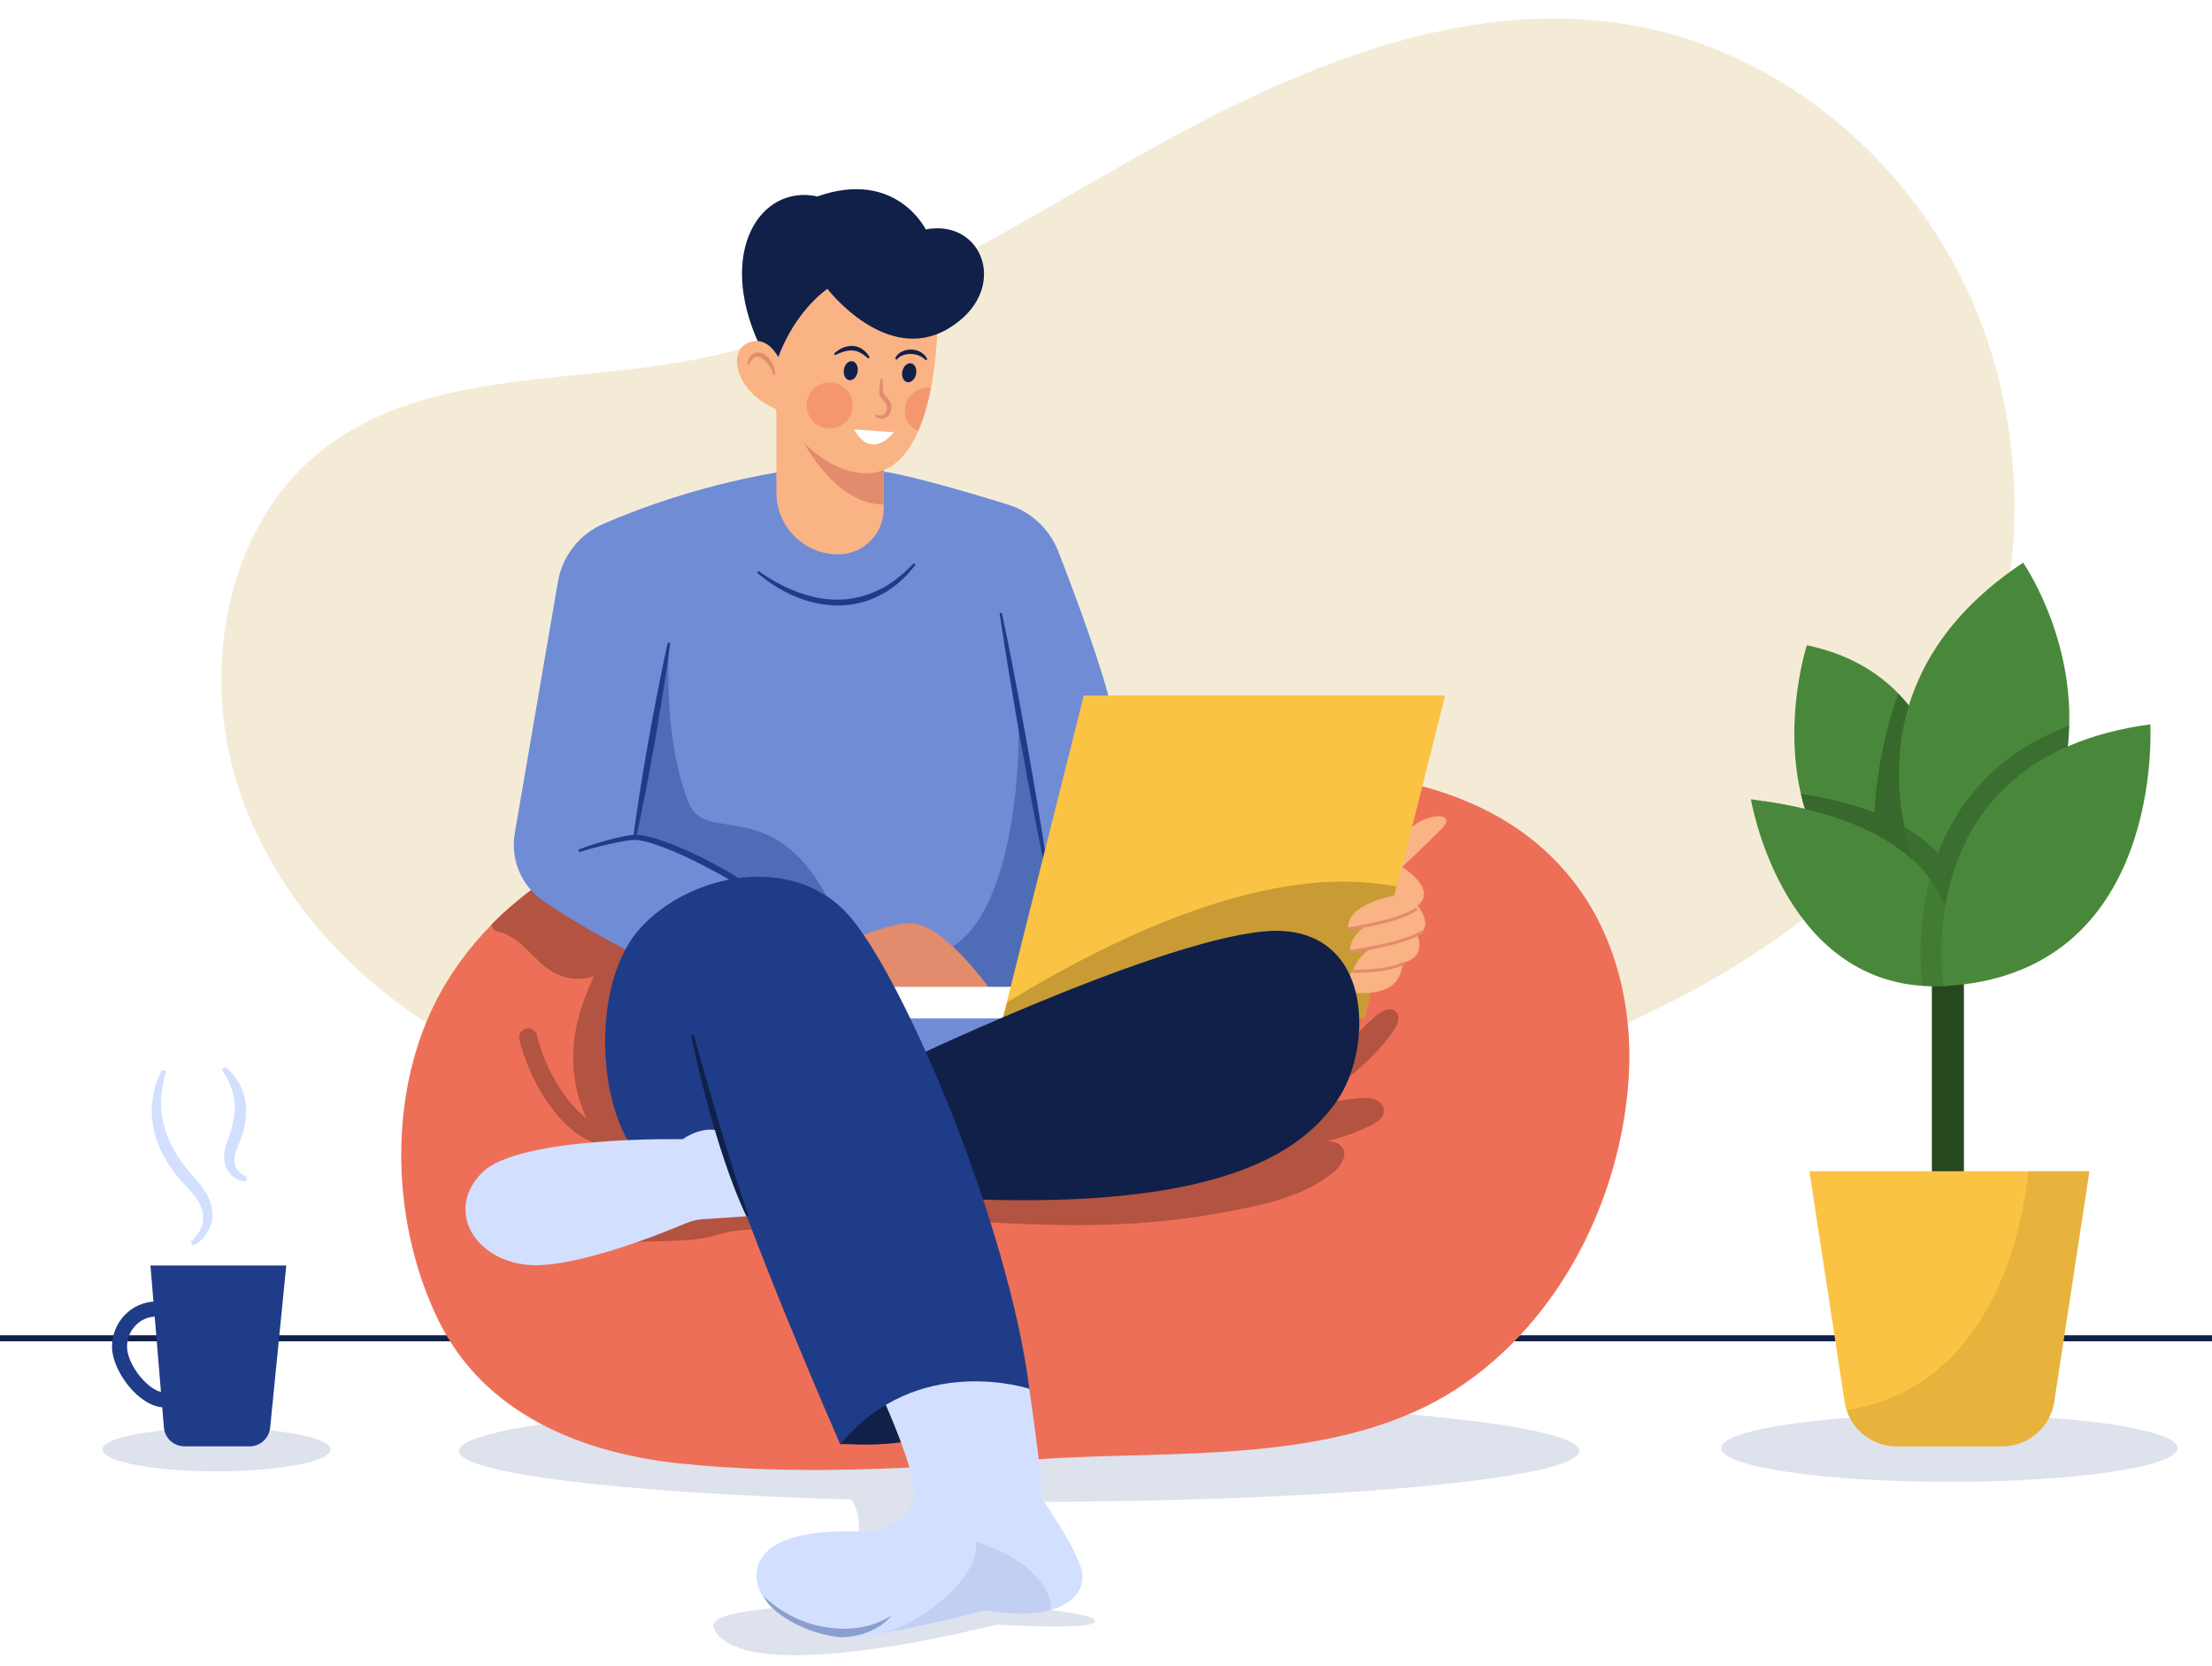 <?xml version="1.0" encoding="utf-8"?>
<!-- Generator: Adobe Illustrator 22.0.1, SVG Export Plug-In . SVG Version: 6.00 Build 0)  -->
<svg version="1.1" id="Layer_1" xmlns="http://www.w3.org/2000/svg" xmlns:xlink="http://www.w3.org/1999/xlink" x="0px" y="0px"
	 viewBox="0 0 1842.2 1387.9" style="enable-background:new 0 0 1842.2 1387.9;" xml:space="preserve">
<style type="text/css">
	.st0{fill:#FFFFFF;}
	.st1{fill:#F4EBD7;}
	.st2{fill:none;stroke:#102048;stroke-width:5;stroke-miterlimit:10;}
	.st3{opacity:0.15;fill:#1F3C88;}
	.st4{fill:#1F3C88;}
	.st5{fill:#D3DFFF;}
	.st6{fill:#27481F;}
	.st7{fill:#49883A;}
	.st8{opacity:0.5;fill:#27481F;}
	.st9{opacity:0.38;fill:#27481F;}
	.st10{opacity:0.2;fill:#27481F;}
	.st11{fill:#FBC343;}
	.st12{opacity:0.4;fill:#C89B35;}
	.st13{fill:#EE6F57;}
	.st14{fill:#F9B384;}
	.st15{fill:#B35341;}
	.st16{fill:#708CD5;}
	.st17{fill:#102048;}
	.st18{fill:#E28B6D;}
	.st19{opacity:0.4;fill:#1F3C88;}
	.st20{fill:#C89B35;}
	.st21{fill:none;stroke:#E28B6D;stroke-width:2.5;stroke-miterlimit:10;}
	.st22{opacity:0.1;fill:#1F3C88;}
	.st23{opacity:0.4;fill:#EE6F57;}
</style>
<rect x="-63" y="-462" class="st0" width="2000" height="2000"/>
<path class="st1" d="M622.9,937.8c-88.7-10.5-177.9-31.9-256.2-78.9C288.3,812,221.4,737,195.3,645.3s-5.5-199.8,61.7-260.9
	c83.6-76.1,207.4-64,316.2-83.9c140.3-25.7,263.4-109,389.2-178.6S1230-6.2,1370.7,23.2C1484,47,1586.1,130.1,1638.1,241
	c52.1,110.9,52.8,247,2,356.4c-73.3,157.8-235.1,242.5-391.8,297.6c-115.5,40.6-234.2,71.2-354.6,91.3c-44.3,7.4-89.4,13.4-134,6.4
	c-44.6-7-89.1-28.6-116.7-67.1L622.9,937.8z"/>
<line class="st2" x1="-63" y1="1114.6" x2="1936.2" y2="1114.6"/>
<g>
	<ellipse class="st3" cx="180.3" cy="1207.3" rx="95" ry="18.1"/>
	<g>
		<g>
			<path class="st4" d="M136.7,1172.1c-20.6,0-43.4-30.1-43.4-50.5c0-20.7,16.5-37.6,36.8-37.6c20.3,0,36.8,16.9,36.8,37.6
				C167,1141.1,158.8,1172.1,136.7,1172.1z M130.1,1096.5c-13.4,0-24.3,11.3-24.3,25.1c0,15.3,18.5,38,30.9,38
				c11.4,0,17.7-22.5,17.7-38C154.5,1107.8,143.6,1096.5,130.1,1096.5z"/>
		</g>
		<path class="st4" d="M207.8,1204.6h-54.1c-9,0-16.5-6.9-17.2-15.8L125.3,1054h113.1L225,1189
			C224.1,1197.9,216.7,1204.6,207.8,1204.6z"/>
		<path class="st5" d="M138.4,892.3c-3.8,12.7-5.5,25.7-3.3,38.3c1.1,6.3,2.9,12.4,5.3,18.2c2.5,5.8,5.7,11.4,9.3,16.8
			c3.7,5.3,7.7,10.4,12.1,15.2c1.1,1.1,2.2,2.6,3.4,4c1.1,1.4,2.3,2.7,3.4,4.2l3,4.6c1,1.5,1.7,3.4,2.5,5c0.9,1.6,1.3,3.6,1.8,5.4
			c0.6,1.8,0.7,3.8,1,5.7c0.1,1,0.1,1.9,0,2.9l-0.2,2.9c-0.1,1-0.4,1.9-0.6,2.8c-0.2,0.9-0.4,1.9-0.8,2.8l-1.1,2.7
			c-0.4,0.8-0.9,1.6-1.4,2.5c-0.4,0.8-1,1.6-1.6,2.3c-0.6,0.7-1.1,1.5-1.7,2.2c-2.5,2.8-5.2,5-8.5,6.8l-2.1-3.3
			c4.6-4.1,8.4-9.6,9.7-15.2c0.3-0.7,0.3-1.4,0.4-2.1c0.1-0.7,0.2-1.4,0.2-2.1l-0.1-2.1c0-0.7,0-1.4-0.2-2.1
			c-0.3-1.4-0.4-2.8-1.1-4.2c-0.5-1.4-0.9-2.8-1.7-4.1c-0.8-1.3-1.3-2.7-2.3-3.9l-2.7-3.8c-1-1.2-2.1-2.3-3.1-3.5l-3.3-3.6
			c-2.4-2.5-4.7-5.1-6.9-7.8c-2.3-2.6-4.3-5.5-6.3-8.4c-3.8-5.9-7.4-12.1-9.9-18.7c-2.5-6.7-4.3-13.7-4.9-20.8
			c-1.5-14.3,1.9-28.6,8.2-40.8L138.4,892.3z"/>
		<path class="st5" d="M187.6,888.5c7,5.7,12.7,13.7,15.4,22.9c1.4,4.6,2,9.4,2,14.1c0.1,4.8-0.7,9.4-1.6,14
			c-1.1,4.5-2.6,8.9-4.4,13.1l-1.2,2.9c-0.3,0.9-0.8,1.8-1.1,2.7l-0.8,2.7c-0.3,0.9-0.3,1.8-0.5,2.7c-0.2,0.9-0.1,1.8-0.2,2.6
			c-0.1,0.9,0.1,1.7,0.2,2.5c0,0.9,0.4,1.6,0.6,2.4c0.4,0.7,0.6,1.6,1.2,2.3c1.7,2.9,5.1,5.5,8.6,7l-0.8,3.8
			c-5-0.5-9.6-2.6-13.3-6.5c-0.9-0.9-1.6-2.1-2.4-3.2c-0.5-1.2-1.3-2.4-1.6-3.7c-0.4-1.3-0.8-2.6-0.8-3.9c-0.1-1.3-0.3-2.6-0.2-3.9
			c0.1-1.3,0-2.6,0.3-3.8l0.7-3.6c0.3-1.2,0.7-2.3,1.1-3.5c0.4-1.2,0.8-2.3,1.1-3.2c1.6-3.9,2.7-7.8,3.7-11.8
			c0.9-4,1.5-7.9,1.8-11.9c0.2-4-0.1-7.9-0.8-11.9c-1.4-7.9-5.1-15.3-9.9-22.3L187.6,888.5z"/>
	</g>
</g>
<g>
	<ellipse class="st3" cx="1623.5" cy="1206.1" rx="190" ry="28.1"/>
	<rect x="1608.9" y="748" class="st6" width="26.7" height="260.8"/>
	<path class="st7" d="M1628.9,730.4c-0.3,18.9-2.1,34.8-3.6,45.1c-1.1,7.9-2.1,12.4-2.1,12.4c-72.8-23.6-106.2-68.8-120.1-114.3
		c-1.3-4.1-2.4-8.3-3.3-12.5c-14.7-63.3,5-123.7,5-123.7c33.4,7,58,21.5,76.2,40.2c3.1,3.2,6,6.5,8.8,9.9
		C1623.3,629.7,1629.7,687.7,1628.9,730.4z"/>
	<path class="st7" d="M1723.3,604.3c-1.4,50.7-21.1,109.6-82.2,166.3c-4.7,4.4-9.6,8.7-14.8,13c-0.6,0.5-1.1,0.9-1.7,1.4
		c0,0-10.1-14.8-20.6-39c-0.1-0.4-0.3-0.7-0.4-1c-3.6-8.5-7.3-18.2-10.6-28.8c-2.7-8.6-5.1-17.8-7-27.5c-7.3-37.3-7.4-81.5,13-125.2
		c15.2-33,42-65.6,85.9-94.9C1684.8,468.5,1725.5,526.6,1723.3,604.3z"/>
	<path class="st8" d="M1641,770.6c-4.7,4.4-9.6,8.7-14.8,13c-0.6,0.5-1.1,0.9-1.7,1.4c0,0-10.1-14.8-20.6-39c-0.1-0.3-0.3-0.7-0.4-1
		c0,0,0,0,0,0c-0.9-2.1-1.8-4.2-2.6-6.4c-0.3-0.8-0.7-1.7-1-2.6c-0.6-1.5-1.1-2.9-1.7-4.4c-0.4-1.2-0.9-2.4-1.3-3.7
		c-0.5-1.3-0.9-2.5-1.4-3.9c-0.9-2.6-1.7-5.2-2.5-7.9c-2.7-8.6-5.1-17.8-7-27.5c-6-30.4-7.1-65.4,3.7-101c-2.7-3.4-5.6-6.7-8.8-9.9
		c-7,18.5-18.4,60.9-19.7,99.1c-16.8-6.6-37.1-12-61.4-15.7c0.9,4.2,2,8.3,3.3,12.5c-10.4-2.5-21.6-4.6-33.7-6.4
		c9.6,32.7,48,136.7,148.2,138.2c2.5,0,5.1,0,7.8-0.1c4.1-0.1,8.4-0.5,12.7-1C1638,804.4,1642.5,790.2,1641,770.6z"/>
	<path class="st7" d="M1626,799.9c0,0.1,0,0.2,0,0.3c-0.1,0.6-0.1,1.2-0.2,1.8c0,0.3-0.1,0.6-0.1,0.8c-0.1,0.5-0.1,0.9-0.2,1.4
		c-0.2,1.4-0.4,2.6-0.6,3.9c-0.1,0.8-0.3,1.6-0.4,2.3c-1.3,6.7-2.8,10.7-2.8,10.7c-7.1,0.5-13.9,0.4-20.5,0
		c-118.6-8-143-155.4-143-155.4c3.8,0.5,7.5,1,11.2,1.6c12.1,1.8,23.3,4,33.7,6.4c42.9,10.2,71.3,25.6,89.8,42.6
		c5.6,5.1,10.3,10.4,14.2,15.7c11,14.8,16.1,30,18.1,43.6c0.4,2.8,0.7,5.5,0.9,8.2C1626.6,789.6,1626.4,795,1626,799.9z"/>
	<path class="st9" d="M1723.3,604.3c-0.7,25.3-6,52.7-18.8,80.9c-12.7,28.2-32.9,57.1-63.5,85.4c-0.1,0.1-0.3,0.2-0.4,0.3
		c-1.8,1.7-3.7,3.3-5.5,5c-0.6,0.5-1.1,1-1.7,1.5c-2.3,2-4.7,4.1-7.2,6.2c-0.2-2.6-0.5-5.4-0.9-8.2c-2-13.6-7.1-28.8-18.1-43.6
		c-3.9-5.3-8.6-10.6-14.2-15.7c-2.7-8.6-5.1-17.8-7-27.5c6.8,4,12.8,8.1,18,12.5c3.7,3.1,7,6.2,10.1,9.3
		C1629.7,669.7,1661.2,627.8,1723.3,604.3z"/>
	<path class="st10" d="M1626,799.9c0,0.1,0,0.2,0,0.3c-0.1,0.6-0.1,1.2-0.2,1.8c0,0.3-0.1,0.6-0.1,0.8c-0.1,0.5-0.1,0.9-0.2,1.4
		c-0.2,1.4-0.4,2.6-0.6,3.9c-0.2,0.8-0.3,1.6-0.4,2.3c-1.3,6.7-2.8,10.7-2.8,10.7c-7.1,0.5-13.9,0.4-20.5,0
		c-1.1-8.2-4.3-38.6,2.8-75c0.9-4.6,2-9.4,3.2-14.1c11,14.8,16.1,30,18.1,43.6c0.4,2.8,0.7,5.5,0.9,8.2
		C1626.6,789.6,1626.4,795,1626,799.9z"/>
	<path class="st11" d="M1740.1,975.5l-29.3,191.9c-3.3,21.4-21.7,37.2-43.3,37.2h-88c-19.2,0-35.8-12.4-41.6-30.1
		c-0.8-2.3-1.3-4.7-1.7-7.1l-29.3-191.9H1740.1z"/>
	<path class="st7" d="M1618.6,821.3c0,0-32.1-190.6,172.2-218C1790.8,603.3,1803.6,812.1,1618.6,821.3z"/>
	<path class="st12" d="M1740.1,975.5l-29.3,191.9c-3.3,21.4-21.7,37.2-43.3,37.2h-88c-19.2,0-35.8-12.4-41.6-30.1
		c114.3-18.3,145-136,151.2-199H1740.1z"/>
</g>
<g>
	<path class="st3" d="M1315.3,1208.4c0-23.4-208.9-42.5-466.5-42.5s-466.5,19-466.5,42.5c0,19,137.4,35.1,326.8,40.5
		c20.6,33.8-13.8,74.3-40.2,88.9c-46.3,2.3-79.6,7.5-74.4,18.5c24.8,52,235.2-3.3,235.2-3.3s82.3,5.1,82.3-2.7
		c0-3.6-14.5-6.9-38.3-9.4l1.8-0.1l-88.8-90.3c20.3,0.2,41.1,0.4,62.2,0.4C1106.4,1250.9,1315.3,1231.8,1315.3,1208.4z"/>
	<path class="st13" d="M1356.5,896.6c-6.2,101.5-57.3,202.9-141.2,258.7c-99.9,66.5-239.7,51.8-353.5,60.3
		c-98.4,7.3-197.6,13.6-296,3.2c-80.6-8.6-162-40.5-200.5-118.8c-38.6-78.5-42.8-182.8-4.2-262.2c12.3-25.3,28.8-47.9,48.1-67.5
		c3.2-3.2,6.4-6.4,9.7-9.5c2.3-2.1,4.5-4.1,6.9-6.1c3.6-3.1,7.2-6.1,10.9-9c1.2-1,2.5-1.9,3.7-2.8c1.2-0.9,2.5-1.9,3.7-2.8
		s2.5-1.9,3.8-2.7c0.9-0.7,1.9-1.3,2.8-2c1.6-1.1,3.2-2.2,4.8-3.3c14.4-9.7,29.5-18.2,45.1-25.5c15.2-7.2,30.9-13.2,46.6-18.1
		c51.8-16.1,105.8-21.8,159.3-28.8c113.4-14.9,228.8-20,343.1-19.9c93.3,0,198.3,14,260.6,94C1345.5,778.7,1360,838.8,1356.5,896.6z
		"/>
	<path class="st14" d="M1164.5,725.2c0,0,24.1-22.6,36.8-35.7c12.7-13.1-15.1-13.5-28.8,2.8C1158.8,708.6,1164.5,725.2,1164.5,725.2
		z"/>
	<path class="st15" d="M500.8,706.3c-15.6,7.3-30.8,15.8-45.1,25.5c-1.6,1.1-3.2,2.2-4.8,3.3c-0.9,0.7-1.9,1.3-2.8,2
		c-1.3,0.9-2.5,1.8-3.8,2.7s-2.5,1.9-3.7,2.8c-1.3,0.9-2.5,1.9-3.7,2.8c-3.6,2.9-7.2,5.9-10.7,8.9l-0.2,0.1c-2.3,2-4.6,4-6.9,6.1
		c-3.3,3.1-6.6,6.2-9.7,9.5c0.3,2.6,2,5.2,4.8,5.8c18.8,3.8,28.2,21.7,43.3,31.9c11.2,7.6,24.5,9.6,37.2,5.3
		c-13.7,29-21.2,57.7-15.3,90.1c1.8,9.8,4.9,19.3,9.2,28.4c-17.6-13.1-34.5-41-41.5-69.4c-1-4-5.1-6.5-9.1-5.5c-4,1-6.5,5-5.5,9.1
		c8.6,35.1,30.6,68.8,53.4,82c5.4,3.1,10.9,5.1,16.4,6.1c4.5,5.8,9.6,11.2,15.1,16l33.7,9.4l27.5-177.5L500.8,706.3z"/>
	<path class="st16" d="M598.5,825.5c-69.7-27.1-118.1-56-146.1-75.2c-18.2-12.5-27.4-34.4-23.7-56.2l35.9-209.4
		c3.7-21.6,18-39.9,38.1-48.5c57.6-24.7,113.8-38.8,163.3-45.7c0,0,27.7-2.2,63.1,1.3c23.3,2.3,76.6,18,110.5,28.5
		c19.1,5.9,34.5,20.3,41.8,39c14.2,36.6,37.3,98.5,44.6,131.9C951.4,706.5,947.2,698,947.2,698l26.3,177.5l-278.8,15.6l-71.3-32.5
		L598.5,825.5z"/>
	<path class="st17" d="M771,191.1c0,0-24.7-50.6-90.3-27.5c-47.5-10.3-83.8,45.9-48.8,122.5l65.9,15.3L771,191.1z"/>
	<path class="st14" d="M736,334.2v89.5c0,21-17,38-38,38c-28.4,0-51.4-23-51.4-51.4v-76.1H736z"/>
	<path class="st18" d="M736,371.4v48.8c-39.8,0.2-66.3-51.3-66.3-51.3L736,371.4z"/>
	<path class="st14" d="M775.4,322.9c-2.4,12.4-5.8,25.1-10.8,36.3c-8.6,19.6-21.7,34.6-41.8,35c-46.9,1-83.1-63.1-83.1-63.1
		l7.5-87.5l35.6-40l98.1,60.6C781,264.2,781.2,292.7,775.4,322.9z"/>
	<path class="st17" d="M645.6,305.5c0,0,9.7-39.4,43.4-65c0,0,49.1,64.1,100.9,33.1s29.4-91.9-19.1-82.5l-55.6-6.3L645.6,207
		l-11.9,54.7L645.6,305.5z"/>
	<path class="st19" d="M694.9,759.3c-47.3-102.1-106.9-53.4-121.4-90.9c-20.4-52.5-16.6-112-16.7-130l-28.5,160.3
		c0,0,63.6,6,87.1,44.3L694.9,759.3z"/>
	<path class="st4" d="M558.2,535.6c-1.8,13.7-3.9,27.4-6,41c-2.1,13.7-4.6,27.2-6.8,40.9c-2.4,13.6-4.9,27.2-7.5,40.8l-4.1,20.3
		c-1.5,6.8-2.8,13.5-4.4,20.3l-2.1-0.4c0.8-6.9,1.9-13.7,2.8-20.5l3.1-20.5c2.1-13.6,4.5-27.3,6.9-40.9c2.5-13.6,4.9-27.2,7.6-40.7
		c2.7-13.6,5.4-27.1,8.4-40.6L558.2,535.6z"/>
	<path class="st4" d="M834.4,510.3c3.8,17.8,7.3,35.7,10.7,53.6c3.5,17.9,6.6,35.8,9.9,53.7c3.2,17.9,6.3,35.9,9.3,53.8l4.4,27
		c1.3,9,2.8,18,4,27l-1.9,0.3c-1.9-8.9-3.7-17.8-5.5-26.7l-5.2-26.8c-3.4-17.9-6.7-35.8-9.9-53.7c-3.1-17.9-6.3-35.8-9.2-53.8
		c-3-18-5.9-35.9-8.5-53.9L834.4,510.3z"/>
	<path class="st19" d="M847.6,593c3.3,32.5-1.7,200.8-80,203.3l0.8,36.7l123.3-7.5L847.6,593z"/>
	<path class="st18" d="M686.6,791.7c55.6-23.8,66.3-22.9,73.8-22.5c25.6,1.3,62.5,52.5,62.5,52.5l-0.6,9.4H681.6L686.6,791.7z"/>
	<rect x="727.4" y="821.9" class="st0" width="173.1" height="26.3"/>
	<polygon class="st11" points="1136,848.2 835.1,848.2 902.6,579.3 1203.5,579.3 	"/>
	<path class="st20" d="M1163.2,738.2c-29.8-4.4-126-24.4-324.3,96.4l-4.6,16.7l301.7-3.1L1163.2,738.2z"/>
	<g>
		<path class="st14" d="M1168.9,798c-1.9,12.7-2.5,31.3-41.7,28.9l-11.6-5.9l10.9-12l23.6-12L1168.9,798z"/>
		<path class="st14" d="M1172.6,763.8c0,0,21.5,28-0.1,36.7c-23.4,9.4-45.9,8.4-45.9,8.4c10-28.1,42.5-26.3,42.5-26.3L1172.6,763.8z
			"/>
		<path class="st14" d="M1173.2,745.7c0,0,29.6,27.5,2.1,35.2c-38.8,10.9-50.8,11.7-50.8,11.7c-2.1-20.6,36.5-34,36.5-34
			L1173.2,745.7z"/>
		<path class="st14" d="M1167.2,721.7c0,0,40.4,24.6,2.5,38.3c-37.9,13.8-46.9,13.5-46.9,13.5c-2.1-20.6,38.5-27.7,38.5-27.7
			L1167.2,721.7z"/>
		<path class="st21" d="M1122.8,773.6c0,0,44.1-6.3,57.2-16.9"/>
		<path class="st21" d="M1124.5,792.5c0,0,45.8-6.5,60.2-16.5"/>
		<path class="st21" d="M1126.6,808.9c0,0,27.2,0.9,42.5-6.6"/>
	</g>
	<path class="st17" d="M699.7,1203c4.6-2.5,77.1,13.3,157.5-46.3l-103.8-29.6L699.7,1203z"/>
	<path class="st15" d="M1160.4,858.8c3.5-4.9,6.4-12.2,2.1-16.3c-4.5-4.4-11.9-0.5-16.7,3.6c-8.4,7.2-16,15.1-23,23.5l-175.1,32.6
		l-240,58.3l41.3,52.7c120,8.8,188.3,11,263.4-2.3c38.3-6.8,72.5-13.7,98-34.5c6.1-5,11.8-13.3,7.9-20.1c-2.7-4.6-8.2-5.8-13.8-5.7
		c12.8-3,25.3-7.4,37.1-13.2c5.3-2.6,11.2-6.5,11-12.4c-0.1-4.2-3.5-7.7-7.4-9.3c-3.9-1.5-8.2-1.4-12.4-1.1
		c-16,1.2-31.8,4.7-46.9,10.4C1113.3,905.8,1141.1,886.1,1160.4,858.8z M1085.6,925.2c0,0,0-0.1,0.1-0.1c0.1,0,0.2,0,0.2-0.1
		C1085.8,925,1085.7,925.1,1085.6,925.2z"/>
	<path class="st17" d="M758.5,881.7c0,0,233.8-111.3,310-106.3s73.8,100,45,141.3s-96.2,96.3-345,80L758.5,881.7z"/>
	<path class="st5" d="M875.4,1340.8c-12.7,3.6-30.6,4.4-55.3,0.5c0,0-32,8.3-63.5,14.8c-21.3,4.4-42.4,8-53.2,7.7
		c-0.9,0-1.8-0.1-2.8-0.2c-20.7-1.5-46.7-12.2-60.6-27.7c0,0,0-0.1-0.1-0.1c-3.8-4.3-6.7-8.9-8.2-13.7c-7.5-23.4,8.3-51.7,94.2-45.9
		c0,0,28.3-6.6,35-27.5c6.7-20.8-42.5-120.8-42.5-120.8l70-47.5l68.8,76.3c0,0,10.4,68.8,10.4,91.3c0,0,29.2,41.7,33.3,60
		C903.6,1319.7,897.8,1334.4,875.4,1340.8z"/>
	<path class="st4" d="M481.8,707.6c8-3.1,16.2-5.6,24.4-7.9c4.1-1.1,8.3-2.2,12.5-3c2.1-0.4,4.3-0.8,6.4-1.1
		c1.1-0.1,2.2-0.3,3.3-0.3c1.2-0.1,2.4,0,3.5,0.1c9,0.9,17.1,3.8,25.2,6.8c8,3.1,15.9,6.5,23.7,10.2c7.8,3.7,15.3,7.8,22.7,12
		c7.4,4.3,14.7,8.8,21.8,13.6c14.1,9.7,27.7,20.4,39.3,33l-1.5,1.5c-6.3-5.7-12.8-11.1-19.6-16.1c-6.8-5.1-13.7-9.9-20.9-14.4
		c-14.2-9.3-29.1-17.4-44.2-24.9c-7.6-3.8-15.3-7.2-23.1-10.3c-7.8-2.9-15.9-6.1-23.8-7.1c-1-0.1-1.9-0.2-2.9-0.2
		c-1,0-2,0.1-3.1,0.2c-2.1,0.2-4.1,0.5-6.2,0.9c-4.1,0.7-8.3,1.6-12.4,2.5c-8.3,1.9-16.5,4.1-24.6,6.6L481.8,707.6z"/>
	<path class="st15" d="M523.5,1034.8c28.1-1.9,55.8,0.1,75.8-6.9c21.5-7.5,77.5-2.5,77.5-2.5L646,981.1l-125,31.3L523.5,1034.8z"/>
	<path class="st4" d="M524.7,953c-28.8-46.3-28.8-137.5,7.5-178.8c41.4-47.1,130-65,176.3-10s131.3,256.3,148.8,392.5
		c0,0-93.8-31.3-157.5,46.3c0,0-83.8-191.2-101.3-261.2L551,979.2L524.7,953z"/>
	<path class="st5" d="M598.5,941.7c0,0-12.5-4.6-30,7.1c0,0-136.7-2.9-167.1,27.9c-30.4,30.8-7.1,72.1,37.5,76.7
		c37.4,3.8,110.1-25.2,132.4-34.6c4.5-1.9,9.4-3.1,14.3-3.4l37-2.4L598.5,941.7z"/>
	<path class="st14" d="M653,308c0,0-9.2-30.4-29.3-22.8c-20.2,7.6-9.4,47.1,30.4,58.1L653,308z"/>
	<path class="st4" d="M631.6,475.5c10,7,20.6,13.1,31.8,17.3c11.2,4.2,23.1,6.9,35,6.6c11.9-0.1,23.6-3.1,34.2-8.5l4-2
		c1.3-0.7,2.5-1.6,3.8-2.4c2.5-1.7,5.1-3.2,7.3-5.3l3.5-2.8l1.8-1.4c0.6-0.5,1.1-1.1,1.6-1.6c2.1-2.1,4.3-4.3,6.5-6.4l1.5,1.3
		c-2,2.4-4,4.7-6,7.1c-0.5,0.6-1,1.2-1.5,1.7l-1.7,1.6l-3.4,3.2c-2.2,2.2-4.8,4-7.3,5.8c-1.3,0.9-2.5,1.9-3.8,2.7l-4.1,2.3
		c-11,6.2-23.6,9.5-36.2,9.6c-12.6,0-25.2-2.7-36.6-7.6c-11.5-4.9-22.1-11.6-31.4-19.7L631.6,475.5z"/>
	<path class="st17" d="M577.7,861.9l10.8,37.9c3.7,12.6,7.1,25.3,11,37.8c3.8,12.6,7.5,25.1,11.5,37.6c2,6.2,3.9,12.5,6.1,18.7
		c1.1,3.1,2,6.2,3.1,9.3c1.1,3.1,2.2,6.2,3.3,9.3l-1.8,0.8c-2.8-6-5.4-12-7.9-18.2c-2.5-6.1-4.7-12.3-7-18.5
		c-4.4-12.4-8.4-25-12.1-37.6c-3.6-12.7-7.2-25.3-10.3-38.1c-3.2-12.8-6.2-25.6-8.7-38.5L577.7,861.9z"/>
	<path class="st22" d="M875.4,1340.8c-12.7,3.6-30.6,4.4-55.3,0.5c0,0-52.9,13.6-86.4,18.9c34.4-6.9,84.4-49.4,78.8-76.3
		C861.9,1300.1,875.3,1324.8,875.4,1340.8z"/>
	<path class="st19" d="M742.5,1345.5c-6.4,7.9-15.9,13.2-25.8,15.8c-5.2,1.4-10.6,2.2-16,2.3c-20.7-1.5-46.7-12.2-60.6-27.7
		c0,0,0-0.1-0.1-0.1c-1.5-2-2.9-4.1-4-6.2c7.4,6.8,15.4,12.4,24,16.7c4.3,2.1,8.7,4,13.3,5.4c2.2,0.9,4.5,1.4,6.8,2
		c2.3,0.7,4.6,1,7,1.4C705.7,1358.3,725.6,1356.4,742.5,1345.5z"/>
	<path class="st18" d="M644,312.3c-0.5-2.7-1.7-5.3-3.3-7.6c-1.5-2.3-3.4-4.4-5.5-5.9c-2.1-1.5-4.4-2.2-6.4-1.2c-2,1-3.7,3.5-5.1,6
		l-1.4-0.5c0.6-3,1.7-6.2,4.8-8.4c1.5-1.1,3.6-1.4,5.4-1.1c1.8,0.3,3.4,1.1,4.8,2.1c2.7,2,4.7,4.6,6.1,7.4c1.4,2.8,2.4,6,1.9,9.2
		L644,312.3z"/>
	<path class="st17" d="M762.9,311.6c-0.9,4.3-4.1,7.3-7.3,6.7s-5-4.7-4.1-9c0.9-4.3,4.1-7.3,7.3-6.7
		C762,303.2,763.8,307.2,762.9,311.6z"/>
	<ellipse transform="matrix(0.161 -0.987 0.987 0.161 289.769 958.317)" class="st17" cx="708.5" cy="308.7" rx="8" ry="5.8"/>
	<path class="st18" d="M734.9,315.5c0.3,3.5,0.4,7.1,0.5,10.5c0.1,1.3,0.8,2.5,1.9,3.7c1.1,1.2,2.4,2.4,3.6,4.2c0.6,0.9,1.1,2,1.3,3
		c0.2,1.1,0.3,2.1,0.2,3.2c-0.2,2.1-0.9,4.1-2.3,5.8c-0.7,0.8-1.6,1.5-2.6,2.1c-1,0.4-2.1,0.7-3.2,0.7c-2.1-0.1-4-0.9-5.5-2l0.7-1.3
		c1.6,0.5,3.2,0.9,4.7,0.7c1.4-0.2,2.5-1,3.3-2.1c1.5-2.3,1.8-5.8,0.3-8c-0.8-1.2-2-2.4-3.3-3.9c-1.2-1.4-2.4-3.6-2.3-5.9
		c0.3-3.6,0.7-7.2,1.3-10.7L734.9,315.5z"/>
	<path class="st17" d="M694.6,294.6c2-2,4.4-3.6,7-4.8c2.6-1.2,5.7-1.8,8.7-1.7c3,0.2,6,1.3,8.4,3.1c2.4,1.8,4.3,4,5.6,6.5l-1.2,0.9
		c-2.1-1.8-4.1-3.4-6.2-4.6c-2.2-1.2-4.5-2-6.9-2.1c-4.8-0.4-9.8,1.6-14.6,3.9L694.6,294.6z"/>
	<path class="st17" d="M745.5,298.9c0.8-2.7,3-4.8,5.5-6c2.5-1.3,5.2-1.8,8-1.8c2.7,0.1,5.5,0.8,7.9,2.2c2.4,1.4,4.4,3.5,5.4,6
		L771,300c-3.4-3.4-7.7-5.1-12.2-5.2c-4.4-0.1-9.1,1.1-12,4.7L745.5,298.9z"/>
	<path class="st0" d="M711.3,357.6l33.2,2.4C744.5,359.9,726,384.5,711.3,357.6z"/>
	<path class="st23" d="M775.4,322.9c-2.4,12.4-5.8,25.1-10.8,36.3c-6.5-3.1-11-9.6-11-17.3c0-10.6,8.6-19.1,19.2-19.1
		C773.7,322.8,774.5,322.8,775.4,322.9z"/>
	<ellipse transform="matrix(0.922 -0.387 0.387 0.922 -76.797 293.862)" class="st23" cx="691" cy="337.5" rx="19.2" ry="19.2"/>
</g>
</svg>
